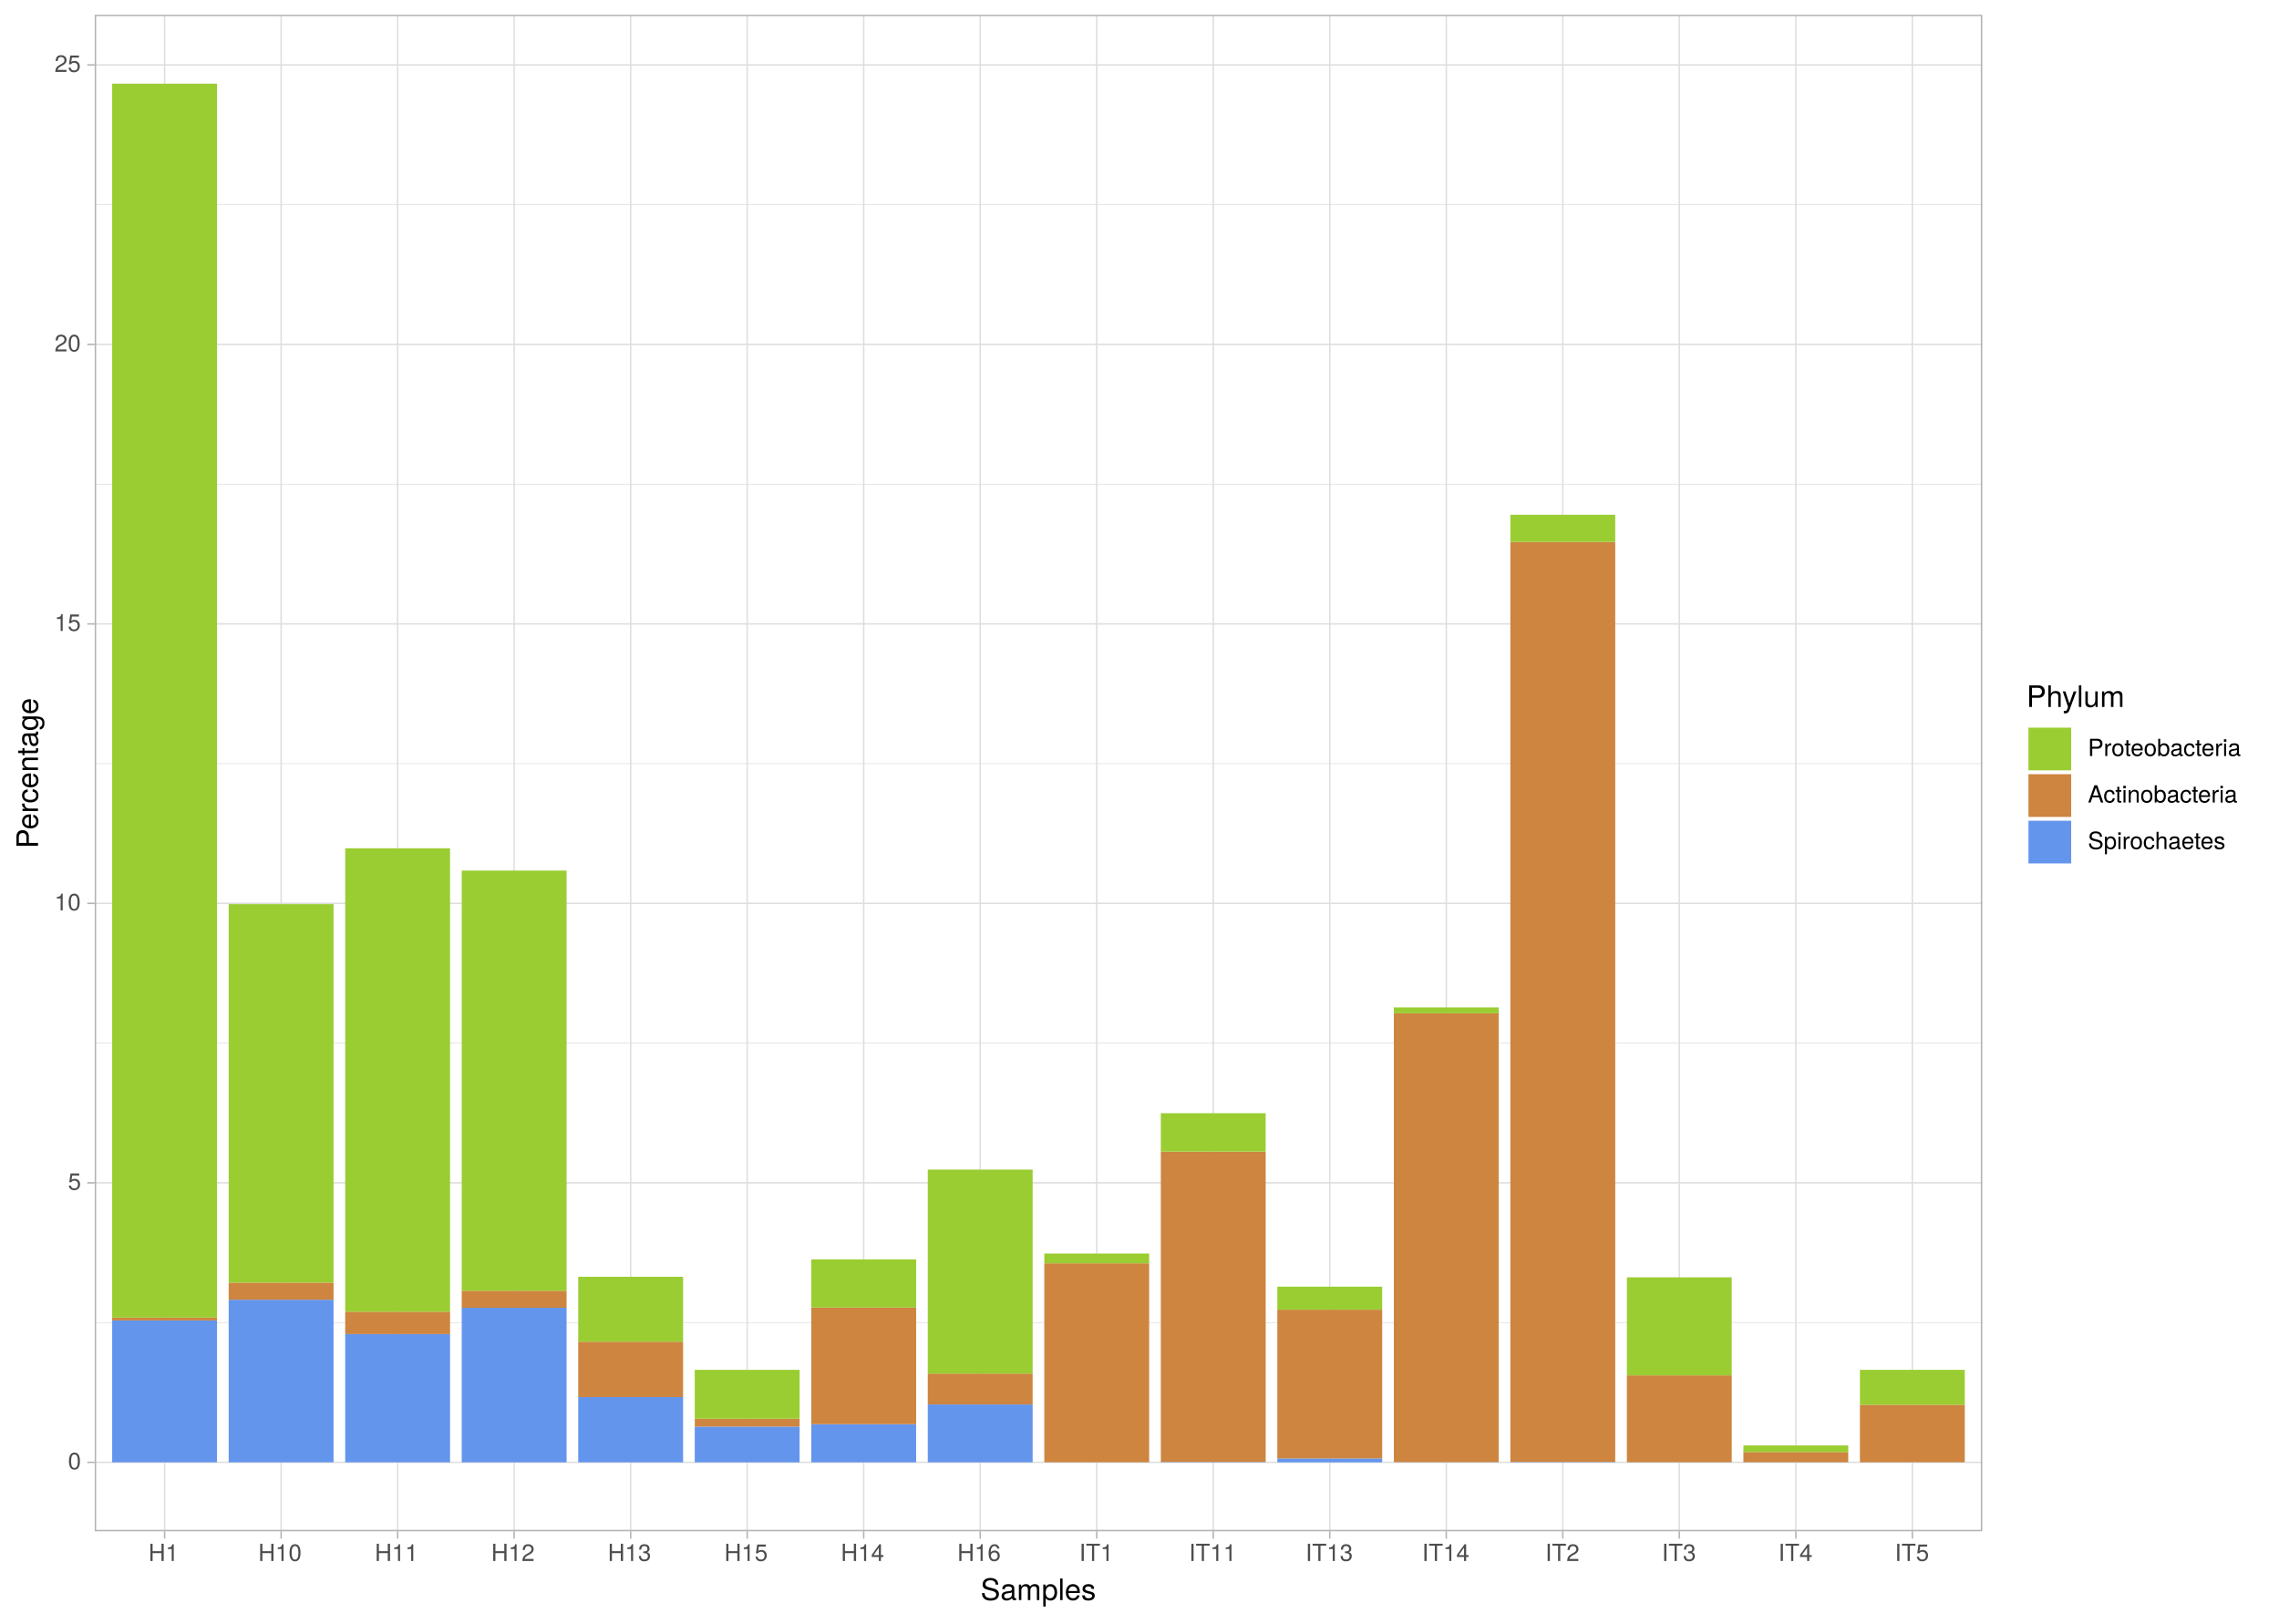 <?xml version="1.0" encoding="UTF-8"?>
<svg xmlns="http://www.w3.org/2000/svg" xmlns:xlink="http://www.w3.org/1999/xlink" width="846pt" height="603pt" viewBox="0 0 846 603" version="1.1">
<defs>
<g>
<symbol overflow="visible" id="glyph0-0">
<path style="stroke:none;" d=""/>
</symbol>
<symbol overflow="visible" id="glyph0-1">
<path style="stroke:none;" d="M 4.453 -3 C 4.453 -5.156 3.781 -6.234 2.422 -6.234 C 1.078 -6.234 0.375 -5.141 0.375 -3.047 C 0.375 -0.953 1.078 0.125 2.422 0.125 C 3.734 0.125 4.453 -0.953 4.453 -3 Z M 3.672 -3.062 C 3.672 -1.297 3.266 -0.516 2.406 -0.516 C 1.578 -0.516 1.172 -1.344 1.172 -3.047 C 1.172 -4.75 1.578 -5.547 2.422 -5.547 C 3.25 -5.547 3.672 -4.734 3.672 -3.062 Z M 3.672 -3.062 "/>
</symbol>
<symbol overflow="visible" id="glyph0-2">
<path style="stroke:none;" d="M 4.516 -2.062 C 4.516 -3.297 3.688 -4.109 2.5 -4.109 C 2.062 -4.109 1.703 -4 1.344 -3.734 L 1.594 -5.344 L 4.188 -5.344 L 4.188 -6.109 L 0.969 -6.109 L 0.5 -2.844 L 1.219 -2.844 C 1.578 -3.266 1.875 -3.422 2.359 -3.422 C 3.188 -3.422 3.719 -2.891 3.719 -1.969 C 3.719 -1.062 3.203 -0.547 2.359 -0.547 C 1.688 -0.547 1.266 -0.891 1.078 -1.594 L 0.312 -1.594 C 0.562 -0.359 1.266 0.125 2.375 0.125 C 3.641 0.125 4.516 -0.75 4.516 -2.062 Z M 4.516 -2.062 "/>
</symbol>
<symbol overflow="visible" id="glyph0-3">
<path style="stroke:none;" d="M 3.047 0 L 3.047 -6.234 L 2.547 -6.234 C 2.266 -5.281 2.094 -5.141 0.891 -5 L 0.891 -4.438 L 2.281 -4.438 L 2.281 0 Z M 3.047 0 "/>
</symbol>
<symbol overflow="visible" id="glyph0-4">
<path style="stroke:none;" d="M 4.5 -4.406 C 4.5 -5.469 3.672 -6.234 2.5 -6.234 C 1.219 -6.234 0.484 -5.594 0.438 -4.078 L 1.219 -4.078 C 1.281 -5.125 1.703 -5.562 2.469 -5.562 C 3.172 -5.562 3.703 -5.062 3.703 -4.391 C 3.703 -3.891 3.406 -3.469 2.859 -3.156 L 2.047 -2.703 C 0.75 -1.969 0.375 -1.375 0.297 0 L 4.453 0 L 4.453 -0.766 L 1.172 -0.766 C 1.25 -1.281 1.531 -1.594 2.297 -2.047 L 3.172 -2.531 C 4.047 -2.984 4.5 -3.641 4.5 -4.406 Z M 4.5 -4.406 "/>
</symbol>
<symbol overflow="visible" id="glyph0-5">
<path style="stroke:none;" d="M 5.672 0 L 5.672 -6.406 L 4.844 -6.406 L 4.844 -3.641 L 1.547 -3.641 L 1.547 -6.406 L 0.734 -6.406 L 0.734 0 L 1.547 0 L 1.547 -2.922 L 4.844 -2.922 L 4.844 0 Z M 5.672 0 "/>
</symbol>
<symbol overflow="visible" id="glyph0-6">
<path style="stroke:none;" d="M 4.453 -1.812 C 4.453 -2.562 4.141 -3.016 3.391 -3.266 C 3.969 -3.5 4.266 -3.891 4.266 -4.516 C 4.266 -5.594 3.547 -6.234 2.359 -6.234 C 1.109 -6.234 0.438 -5.547 0.406 -4.219 L 1.188 -4.219 C 1.203 -5.141 1.578 -5.562 2.375 -5.562 C 3.062 -5.562 3.469 -5.156 3.469 -4.5 C 3.469 -3.828 3.188 -3.547 1.938 -3.547 L 1.938 -2.906 L 2.359 -2.906 C 3.219 -2.906 3.656 -2.5 3.656 -1.797 C 3.656 -1.016 3.172 -0.547 2.359 -0.547 C 1.516 -0.547 1.109 -0.969 1.062 -1.875 L 0.281 -1.875 C 0.375 -0.5 1.062 0.125 2.344 0.125 C 3.625 0.125 4.453 -0.641 4.453 -1.812 Z M 4.453 -1.812 "/>
</symbol>
<symbol overflow="visible" id="glyph0-7">
<path style="stroke:none;" d="M 4.578 -1.5 L 4.578 -2.188 L 3.656 -2.188 L 3.656 -6.234 L 3.078 -6.234 L 0.25 -2.312 L 0.25 -1.5 L 2.875 -1.5 L 2.875 0 L 3.656 0 L 3.656 -1.5 Z M 2.875 -2.188 L 0.922 -2.188 L 2.875 -4.922 Z M 2.875 -2.188 "/>
</symbol>
<symbol overflow="visible" id="glyph0-8">
<path style="stroke:none;" d="M 4.516 -1.938 C 4.516 -3.094 3.719 -3.875 2.609 -3.875 C 1.984 -3.875 1.5 -3.641 1.172 -3.188 C 1.172 -4.703 1.672 -5.547 2.562 -5.547 C 3.109 -5.547 3.484 -5.203 3.609 -4.609 L 4.375 -4.609 C 4.234 -5.625 3.562 -6.234 2.609 -6.234 C 1.156 -6.234 0.375 -5.016 0.375 -2.844 C 0.375 -0.891 1.047 0.125 2.469 0.125 C 3.656 0.125 4.516 -0.719 4.516 -1.938 Z M 3.719 -1.875 C 3.719 -1.094 3.188 -0.547 2.484 -0.547 C 1.766 -0.547 1.219 -1.125 1.219 -1.922 C 1.219 -2.688 1.734 -3.188 2.5 -3.188 C 3.25 -3.188 3.719 -2.703 3.719 -1.875 Z M 3.719 -1.875 "/>
</symbol>
<symbol overflow="visible" id="glyph0-9">
<path style="stroke:none;" d="M 1.703 0 L 1.703 -6.406 L 0.875 -6.406 L 0.875 0 Z M 1.703 0 "/>
</symbol>
<symbol overflow="visible" id="glyph0-10">
<path style="stroke:none;" d="M 5.219 -5.688 L 5.219 -6.406 L 0.188 -6.406 L 0.188 -5.688 L 2.297 -5.688 L 2.297 0 L 3.109 0 L 3.109 -5.688 Z M 5.219 -5.688 "/>
</symbol>
<symbol overflow="visible" id="glyph0-11">
<path style="stroke:none;" d="M 5.422 -4.531 C 5.422 -5.734 4.719 -6.406 3.453 -6.406 L 0.797 -6.406 L 0.797 0 L 1.625 0 L 1.625 -2.719 L 3.641 -2.719 C 4.688 -2.719 5.422 -3.469 5.422 -4.531 Z M 4.578 -4.562 C 4.578 -3.859 4.109 -3.438 3.328 -3.438 L 1.625 -3.438 L 1.625 -5.688 L 3.328 -5.688 C 4.109 -5.688 4.578 -5.266 4.578 -4.562 Z M 4.578 -4.562 "/>
</symbol>
<symbol overflow="visible" id="glyph0-12">
<path style="stroke:none;" d="M 2.828 -3.969 L 2.828 -4.719 C 2.703 -4.734 2.641 -4.734 2.547 -4.734 C 2.062 -4.734 1.703 -4.453 1.281 -3.781 L 1.281 -4.609 L 0.609 -4.609 L 0.609 0 L 1.344 0 L 1.344 -2.391 C 1.344 -3.438 1.688 -3.953 2.828 -3.969 Z M 2.828 -3.969 "/>
</symbol>
<symbol overflow="visible" id="glyph0-13">
<path style="stroke:none;" d="M 4.484 -2.266 C 4.484 -3.859 3.719 -4.734 2.391 -4.734 C 1.094 -4.734 0.312 -3.859 0.312 -2.312 C 0.312 -0.75 1.094 0.125 2.406 0.125 C 3.688 0.125 4.484 -0.75 4.484 -2.266 Z M 3.719 -2.281 C 3.719 -1.203 3.203 -0.547 2.406 -0.547 C 1.578 -0.547 1.078 -1.188 1.078 -2.312 C 1.078 -3.406 1.578 -4.062 2.406 -4.062 C 3.234 -4.062 3.719 -3.422 3.719 -2.281 Z M 3.719 -2.281 "/>
</symbol>
<symbol overflow="visible" id="glyph0-14">
<path style="stroke:none;" d="M 2.234 0 L 2.234 -0.609 C 2.141 -0.594 2.016 -0.578 1.875 -0.578 C 1.562 -0.578 1.484 -0.672 1.484 -1 L 1.484 -4.016 L 2.234 -4.016 L 2.234 -4.609 L 1.484 -4.609 L 1.484 -5.875 L 0.75 -5.875 L 0.75 -4.609 L 0.125 -4.609 L 0.125 -4.016 L 0.75 -4.016 L 0.75 -0.672 C 0.75 -0.203 1.062 0.062 1.641 0.062 C 1.812 0.062 1.984 0.047 2.234 0 Z M 2.234 0 "/>
</symbol>
<symbol overflow="visible" id="glyph0-15">
<path style="stroke:none;" d="M 4.516 -2.094 C 4.516 -2.766 4.453 -3.188 4.328 -3.531 C 4.031 -4.281 3.328 -4.734 2.469 -4.734 C 1.172 -4.734 0.359 -3.797 0.359 -2.281 C 0.359 -0.766 1.156 0.125 2.453 0.125 C 3.5 0.125 4.234 -0.469 4.422 -1.406 L 3.672 -1.406 C 3.469 -0.797 3.062 -0.547 2.469 -0.547 C 1.703 -0.547 1.141 -1.031 1.125 -2.094 Z M 3.734 -2.75 C 3.734 -2.75 3.734 -2.703 3.719 -2.688 L 1.141 -2.688 C 1.203 -3.516 1.719 -4.062 2.453 -4.062 C 3.172 -4.062 3.734 -3.469 3.734 -2.75 Z M 3.734 -2.75 "/>
</symbol>
<symbol overflow="visible" id="glyph0-16">
<path style="stroke:none;" d="M 4.594 -2.359 C 4.594 -3.859 3.844 -4.734 2.625 -4.734 C 2 -4.734 1.547 -4.5 1.203 -3.984 L 1.203 -6.406 L 0.469 -6.406 L 0.469 0 L 1.141 0 L 1.141 -0.656 C 1.484 -0.125 1.953 0.125 2.594 0.125 C 3.812 0.125 4.594 -0.859 4.594 -2.359 Z M 3.828 -2.312 C 3.828 -1.266 3.297 -0.547 2.484 -0.547 C 1.719 -0.547 1.203 -1.266 1.203 -2.312 C 1.203 -3.391 1.719 -4.094 2.484 -4.062 C 3.312 -4.062 3.828 -3.344 3.828 -2.312 Z M 3.828 -2.312 "/>
</symbol>
<symbol overflow="visible" id="glyph0-17">
<path style="stroke:none;" d="M 4.703 -0.016 L 4.703 -0.578 C 4.625 -0.547 4.594 -0.547 4.547 -0.547 C 4.297 -0.547 4.156 -0.688 4.156 -0.922 L 4.156 -3.484 C 4.156 -4.297 3.547 -4.734 2.422 -4.734 C 1.297 -4.734 0.609 -4.312 0.578 -3.25 L 1.312 -3.25 C 1.375 -3.812 1.703 -4.062 2.391 -4.062 C 3.047 -4.062 3.422 -3.812 3.422 -3.375 L 3.422 -3.188 C 3.422 -2.875 3.234 -2.75 2.656 -2.672 C 1.625 -2.547 1.453 -2.5 1.172 -2.391 C 0.641 -2.172 0.375 -1.766 0.375 -1.203 C 0.375 -0.359 0.953 0.125 1.875 0.125 C 2.469 0.125 3.047 -0.109 3.453 -0.547 C 3.531 -0.188 3.844 0.062 4.203 0.062 C 4.359 0.062 4.469 0.047 4.703 -0.016 Z M 3.422 -1.594 C 3.422 -0.938 2.75 -0.516 2.047 -0.516 C 1.469 -0.516 1.141 -0.719 1.141 -1.219 C 1.141 -1.703 1.453 -1.906 2.25 -2.016 C 3.016 -2.125 3.172 -2.156 3.422 -2.281 Z M 3.422 -1.594 "/>
</symbol>
<symbol overflow="visible" id="glyph0-18">
<path style="stroke:none;" d="M 4.203 -1.578 L 3.453 -1.578 C 3.328 -0.844 2.953 -0.547 2.328 -0.547 C 1.516 -0.547 1.031 -1.172 1.031 -2.266 C 1.031 -3.406 1.516 -4.062 2.312 -4.062 C 2.922 -4.062 3.312 -3.703 3.406 -3.062 L 4.141 -3.062 C 4.062 -4.188 3.359 -4.734 2.328 -4.734 C 1.078 -4.734 0.266 -3.797 0.266 -2.266 C 0.266 -0.781 1.062 0.125 2.312 0.125 C 3.406 0.125 4.109 -0.531 4.203 -1.578 Z M 4.203 -1.578 "/>
</symbol>
<symbol overflow="visible" id="glyph0-19">
<path style="stroke:none;" d="M 1.344 0 L 1.344 -4.609 L 0.609 -4.609 L 0.609 0 Z M 1.438 -5.297 L 1.438 -6.219 L 0.531 -6.219 L 0.531 -5.297 Z M 1.438 -5.297 "/>
</symbol>
<symbol overflow="visible" id="glyph0-20">
<path style="stroke:none;" d="M 5.75 0 L 3.5 -6.406 L 2.438 -6.406 L 0.156 0 L 1.016 0 L 1.703 -1.922 L 4.172 -1.922 L 4.828 0 Z M 3.938 -2.609 L 1.906 -2.609 L 2.953 -5.531 Z M 3.938 -2.609 "/>
</symbol>
<symbol overflow="visible" id="glyph0-21">
<path style="stroke:none;" d="M 4.281 0 L 4.281 -3.484 C 4.281 -4.25 3.719 -4.734 2.828 -4.734 C 2.141 -4.734 1.703 -4.484 1.297 -3.828 L 1.297 -4.609 L 0.609 -4.609 L 0.609 0 L 1.344 0 L 1.344 -2.547 C 1.344 -3.484 1.859 -4.094 2.609 -4.094 C 3.188 -4.094 3.547 -3.75 3.547 -3.188 L 3.547 0 Z M 4.281 0 "/>
</symbol>
<symbol overflow="visible" id="glyph0-22">
<path style="stroke:none;" d="M 5.469 -1.766 C 5.469 -2.547 4.969 -3.125 4.094 -3.375 L 2.484 -3.797 C 1.719 -4 1.438 -4.25 1.438 -4.75 C 1.438 -5.406 2 -5.891 2.875 -5.891 C 3.891 -5.891 4.469 -5.422 4.469 -4.578 L 5.25 -4.578 C 5.25 -5.844 4.375 -6.578 2.891 -6.578 C 1.484 -6.578 0.609 -5.797 0.609 -4.641 C 0.609 -3.859 1.031 -3.359 1.875 -3.141 L 3.469 -2.719 C 4.281 -2.5 4.641 -2.188 4.641 -1.688 C 4.641 -0.969 4.109 -0.562 3.016 -0.562 C 1.797 -0.562 1.203 -1.172 1.203 -2.078 L 0.422 -2.078 C 0.422 -0.578 1.438 0.156 2.953 0.156 C 4.578 0.156 5.469 -0.609 5.469 -1.766 Z M 5.469 -1.766 "/>
</symbol>
<symbol overflow="visible" id="glyph0-23">
<path style="stroke:none;" d="M 4.594 -2.266 C 4.594 -3.812 3.844 -4.734 2.625 -4.734 C 2 -4.734 1.5 -4.453 1.156 -3.922 L 1.156 -4.609 L 0.484 -4.609 L 0.484 1.922 L 1.219 1.922 L 1.219 -0.547 C 1.594 -0.078 2.031 0.125 2.625 0.125 C 3.812 0.125 4.594 -0.797 4.594 -2.266 Z M 3.828 -2.281 C 3.828 -1.234 3.297 -0.547 2.5 -0.547 C 1.719 -0.547 1.219 -1.188 1.219 -2.266 C 1.219 -3.359 1.719 -4.062 2.5 -4.062 C 3.312 -4.062 3.828 -3.375 3.828 -2.281 Z M 3.828 -2.281 "/>
</symbol>
<symbol overflow="visible" id="glyph0-24">
<path style="stroke:none;" d="M 4.281 0 L 4.281 -3.484 C 4.281 -4.25 3.719 -4.734 2.828 -4.734 C 2.172 -4.734 1.781 -4.547 1.344 -3.969 L 1.344 -6.406 L 0.609 -6.406 L 0.609 0 L 1.344 0 L 1.344 -2.547 C 1.344 -3.484 1.844 -4.094 2.594 -4.094 C 3.109 -4.094 3.547 -3.797 3.547 -3.188 L 3.547 0 Z M 4.281 0 "/>
</symbol>
<symbol overflow="visible" id="glyph0-25">
<path style="stroke:none;" d="M 4.031 -1.297 C 4.031 -1.984 3.656 -2.328 2.734 -2.547 L 2.031 -2.703 C 1.438 -2.844 1.172 -3.047 1.172 -3.375 C 1.172 -3.797 1.562 -4.062 2.156 -4.062 C 2.75 -4.062 3.062 -3.812 3.078 -3.328 L 3.859 -3.328 C 3.844 -4.234 3.25 -4.734 2.188 -4.734 C 1.109 -4.734 0.406 -4.188 0.406 -3.328 C 0.406 -2.609 0.781 -2.266 1.875 -2 L 2.562 -1.844 C 3.062 -1.719 3.266 -1.562 3.266 -1.234 C 3.266 -0.797 2.844 -0.547 2.203 -0.547 C 1.547 -0.547 1.172 -0.703 1.078 -1.406 L 0.297 -1.406 C 0.328 -0.344 0.938 0.125 2.141 0.125 C 3.297 0.125 4.031 -0.406 4.031 -1.297 Z M 4.031 -1.297 "/>
</symbol>
<symbol overflow="visible" id="glyph1-0">
<path style="stroke:none;" d=""/>
</symbol>
<symbol overflow="visible" id="glyph1-1">
<path style="stroke:none;" d="M 6.828 -2.203 C 6.828 -3.188 6.219 -3.922 5.125 -4.219 L 3.109 -4.75 C 2.141 -5 1.797 -5.328 1.797 -5.938 C 1.797 -6.75 2.516 -7.359 3.594 -7.359 C 4.859 -7.359 5.594 -6.781 5.594 -5.734 L 6.562 -5.734 C 6.562 -7.297 5.469 -8.219 3.625 -8.219 C 1.859 -8.219 0.766 -7.25 0.766 -5.797 C 0.766 -4.812 1.281 -4.203 2.344 -3.922 L 4.328 -3.406 C 5.344 -3.141 5.812 -2.734 5.812 -2.094 C 5.812 -1.219 5.141 -0.703 3.766 -0.703 C 2.25 -0.703 1.5 -1.469 1.5 -2.609 L 0.531 -2.609 C 0.531 -0.719 1.797 0.203 3.703 0.203 C 5.734 0.203 6.828 -0.766 6.828 -2.203 Z M 6.828 -2.203 "/>
</symbol>
<symbol overflow="visible" id="glyph1-2">
<path style="stroke:none;" d="M 5.891 -0.016 L 5.891 -0.719 C 5.781 -0.688 5.734 -0.688 5.688 -0.688 C 5.375 -0.688 5.188 -0.859 5.188 -1.141 L 5.188 -4.359 C 5.188 -5.375 4.438 -5.922 3.031 -5.922 C 1.625 -5.922 0.766 -5.391 0.719 -4.062 L 1.641 -4.062 C 1.719 -4.766 2.141 -5.078 2.984 -5.078 C 3.812 -5.078 4.281 -4.781 4.281 -4.219 L 4.281 -3.984 C 4.281 -3.594 4.047 -3.438 3.328 -3.344 C 2.031 -3.172 1.828 -3.141 1.469 -2.984 C 0.797 -2.719 0.469 -2.203 0.469 -1.5 C 0.469 -0.453 1.188 0.172 2.359 0.172 C 3.094 0.172 3.812 -0.141 4.312 -0.688 C 4.406 -0.234 4.812 0.078 5.266 0.078 C 5.438 0.078 5.594 0.062 5.891 -0.016 Z M 4.281 -1.984 C 4.281 -1.172 3.438 -0.641 2.547 -0.641 C 1.844 -0.641 1.422 -0.891 1.422 -1.516 C 1.422 -2.125 1.828 -2.391 2.812 -2.531 C 3.766 -2.656 3.969 -2.703 4.281 -2.844 Z M 4.281 -1.984 "/>
</symbol>
<symbol overflow="visible" id="glyph1-3">
<path style="stroke:none;" d="M 8.359 0 L 8.359 -4.328 C 8.359 -5.359 7.781 -5.922 6.703 -5.922 C 5.938 -5.922 5.484 -5.703 4.938 -5.047 C 4.594 -5.672 4.141 -5.922 3.391 -5.922 C 2.625 -5.922 2.109 -5.641 1.609 -4.953 L 1.609 -5.766 L 0.781 -5.766 L 0.781 0 L 1.688 0 L 1.688 -3.625 C 1.688 -4.453 2.297 -5.125 3.047 -5.125 C 3.734 -5.125 4.109 -4.703 4.109 -3.969 L 4.109 0 L 5.031 0 L 5.031 -3.625 C 5.031 -4.453 5.641 -5.125 6.391 -5.125 C 7.062 -5.125 7.453 -4.703 7.453 -3.969 L 7.453 0 Z M 8.359 0 "/>
</symbol>
<symbol overflow="visible" id="glyph1-4">
<path style="stroke:none;" d="M 5.75 -2.828 C 5.75 -4.766 4.812 -5.922 3.281 -5.922 C 2.5 -5.922 1.875 -5.578 1.438 -4.891 L 1.438 -5.766 L 0.609 -5.766 L 0.609 2.391 L 1.516 2.391 L 1.516 -0.688 C 2 -0.094 2.547 0.172 3.281 0.172 C 4.781 0.172 5.75 -0.984 5.75 -2.828 Z M 4.797 -2.844 C 4.797 -1.547 4.125 -0.688 3.125 -0.688 C 2.156 -0.688 1.516 -1.484 1.516 -2.844 C 1.516 -4.188 2.156 -5.078 3.125 -5.078 C 4.141 -5.078 4.797 -4.219 4.797 -2.844 Z M 4.797 -2.844 "/>
</symbol>
<symbol overflow="visible" id="glyph1-5">
<path style="stroke:none;" d="M 1.656 0 L 1.656 -8.016 L 0.75 -8.016 L 0.75 0 Z M 1.656 0 "/>
</symbol>
<symbol overflow="visible" id="glyph1-6">
<path style="stroke:none;" d="M 5.641 -2.625 C 5.641 -3.453 5.578 -3.984 5.406 -4.406 C 5.031 -5.359 4.156 -5.922 3.078 -5.922 C 1.469 -5.922 0.438 -4.734 0.438 -2.844 C 0.438 -0.953 1.438 0.172 3.062 0.172 C 4.375 0.172 5.297 -0.578 5.516 -1.75 L 4.594 -1.75 C 4.344 -0.984 3.828 -0.688 3.094 -0.688 C 2.141 -0.688 1.422 -1.297 1.391 -2.625 Z M 4.656 -3.438 C 4.656 -3.438 4.656 -3.391 4.656 -3.359 L 1.422 -3.359 C 1.5 -4.391 2.141 -5.078 3.062 -5.078 C 3.969 -5.078 4.656 -4.328 4.656 -3.438 Z M 4.656 -3.438 "/>
</symbol>
<symbol overflow="visible" id="glyph1-7">
<path style="stroke:none;" d="M 5.047 -1.609 C 5.047 -2.469 4.562 -2.906 3.422 -3.172 L 2.547 -3.391 C 1.797 -3.562 1.469 -3.812 1.469 -4.219 C 1.469 -4.734 1.953 -5.078 2.688 -5.078 C 3.438 -5.078 3.828 -4.766 3.844 -4.156 L 4.812 -4.156 C 4.812 -5.297 4.062 -5.922 2.734 -5.922 C 1.391 -5.922 0.516 -5.234 0.516 -4.172 C 0.516 -3.266 0.984 -2.844 2.344 -2.516 L 3.203 -2.297 C 3.844 -2.141 4.094 -1.953 4.094 -1.547 C 4.094 -1 3.547 -0.688 2.75 -0.688 C 1.922 -0.688 1.469 -0.875 1.344 -1.766 L 0.375 -1.766 C 0.422 -0.422 1.172 0.172 2.672 0.172 C 4.125 0.172 5.047 -0.5 5.047 -1.609 Z M 5.047 -1.609 "/>
</symbol>
<symbol overflow="visible" id="glyph1-8">
<path style="stroke:none;" d="M 6.781 -5.672 C 6.781 -7.172 5.891 -8.016 4.312 -8.016 L 1 -8.016 L 1 0 L 2.031 0 L 2.031 -3.406 L 4.547 -3.406 C 5.859 -3.406 6.781 -4.328 6.781 -5.672 Z M 5.719 -5.703 C 5.719 -4.828 5.141 -4.297 4.156 -4.297 L 2.031 -4.297 L 2.031 -7.109 L 4.156 -7.109 C 5.141 -7.109 5.719 -6.594 5.719 -5.703 Z M 5.719 -5.703 "/>
</symbol>
<symbol overflow="visible" id="glyph1-9">
<path style="stroke:none;" d="M 5.344 0 L 5.344 -4.359 C 5.344 -5.328 4.656 -5.922 3.531 -5.922 C 2.719 -5.922 2.219 -5.672 1.688 -4.969 L 1.688 -8.016 L 0.766 -8.016 L 0.766 0 L 1.688 0 L 1.688 -3.172 C 1.688 -4.359 2.297 -5.125 3.25 -5.125 C 3.891 -5.125 4.438 -4.75 4.438 -4 L 4.438 0 Z M 5.344 0 "/>
</symbol>
<symbol overflow="visible" id="glyph1-10">
<path style="stroke:none;" d="M 5.266 -5.766 L 4.266 -5.766 L 2.672 -1.281 L 1.203 -5.766 L 0.219 -5.766 L 2.172 0.016 L 1.812 0.938 C 1.656 1.344 1.469 1.5 1.078 1.5 C 0.953 1.5 0.797 1.469 0.594 1.438 L 0.594 2.25 C 0.781 2.359 0.969 2.391 1.203 2.391 C 1.859 2.391 2.391 2.031 2.688 1.203 Z M 5.266 -5.766 "/>
</symbol>
<symbol overflow="visible" id="glyph1-11">
<path style="stroke:none;" d="M 5.297 0 L 5.297 -5.766 L 4.391 -5.766 L 4.391 -2.578 C 4.391 -1.406 3.766 -0.641 2.812 -0.641 C 2.094 -0.641 1.625 -1.078 1.625 -1.766 L 1.625 -5.766 L 0.719 -5.766 L 0.719 -1.406 C 0.719 -0.453 1.438 0.172 2.547 0.172 C 3.406 0.172 3.938 -0.125 4.484 -0.891 L 4.484 0 Z M 5.297 0 "/>
</symbol>
<symbol overflow="visible" id="glyph2-0">
<path style="stroke:none;" d=""/>
</symbol>
<symbol overflow="visible" id="glyph2-1">
<path style="stroke:none;" d="M -5.672 -6.781 C -7.172 -6.781 -8.016 -5.891 -8.016 -4.312 L -8.016 -1 L 0 -1 L 0 -2.031 L -3.406 -2.031 L -3.406 -4.547 C -3.406 -5.859 -4.328 -6.781 -5.672 -6.781 Z M -5.703 -5.719 C -4.828 -5.719 -4.297 -5.141 -4.297 -4.156 L -4.297 -2.031 L -7.109 -2.031 L -7.109 -4.156 C -7.109 -5.141 -6.594 -5.719 -5.703 -5.719 Z M -5.703 -5.719 "/>
</symbol>
<symbol overflow="visible" id="glyph2-2">
<path style="stroke:none;" d="M -2.625 -5.641 C -3.453 -5.641 -3.984 -5.578 -4.406 -5.406 C -5.359 -5.031 -5.922 -4.156 -5.922 -3.078 C -5.922 -1.469 -4.734 -0.438 -2.844 -0.438 C -0.953 -0.438 0.172 -1.438 0.172 -3.062 C 0.172 -4.375 -0.578 -5.297 -1.75 -5.516 L -1.75 -4.594 C -0.984 -4.344 -0.688 -3.828 -0.688 -3.094 C -0.688 -2.141 -1.297 -1.422 -2.625 -1.391 Z M -3.438 -4.656 C -3.438 -4.656 -3.391 -4.656 -3.359 -4.656 L -3.359 -1.422 C -4.391 -1.5 -5.078 -2.141 -5.078 -3.062 C -5.078 -3.969 -4.328 -4.656 -3.438 -4.656 Z M -3.438 -4.656 "/>
</symbol>
<symbol overflow="visible" id="glyph2-3">
<path style="stroke:none;" d="M -4.969 -3.531 L -5.891 -3.531 C -5.922 -3.375 -5.922 -3.297 -5.922 -3.172 C -5.922 -2.578 -5.578 -2.141 -4.719 -1.609 L -5.766 -1.609 L -5.766 -0.766 L 0 -0.766 L 0 -1.688 L -2.984 -1.688 C -4.297 -1.688 -4.938 -2.109 -4.969 -3.531 Z M -4.969 -3.531 "/>
</symbol>
<symbol overflow="visible" id="glyph2-4">
<path style="stroke:none;" d="M -1.984 -5.25 L -1.984 -4.328 C -1.062 -4.172 -0.688 -3.703 -0.688 -2.922 C -0.688 -1.906 -1.469 -1.297 -2.828 -1.297 C -4.266 -1.297 -5.078 -1.891 -5.078 -2.891 C -5.078 -3.656 -4.625 -4.141 -3.828 -4.25 L -3.828 -5.188 C -5.234 -5.078 -5.922 -4.188 -5.922 -2.906 C -5.922 -1.359 -4.734 -0.344 -2.828 -0.344 C -0.969 -0.344 0.172 -1.328 0.172 -2.891 C 0.172 -4.266 -0.656 -5.141 -1.984 -5.25 Z M -1.984 -5.25 "/>
</symbol>
<symbol overflow="visible" id="glyph2-5">
<path style="stroke:none;" d="M 0 -5.359 L -4.359 -5.359 C -5.312 -5.359 -5.922 -4.641 -5.922 -3.531 C -5.922 -2.672 -5.594 -2.125 -4.797 -1.609 L -5.766 -1.609 L -5.766 -0.766 L 0 -0.766 L 0 -1.688 L -3.172 -1.688 C -4.359 -1.688 -5.125 -2.328 -5.125 -3.25 C -5.125 -3.984 -4.688 -4.438 -4 -4.438 L 0 -4.438 Z M 0 -5.359 "/>
</symbol>
<symbol overflow="visible" id="glyph2-6">
<path style="stroke:none;" d="M 0 -2.797 L -0.766 -2.797 C -0.734 -2.672 -0.719 -2.531 -0.719 -2.359 C -0.719 -1.953 -0.844 -1.844 -1.25 -1.844 L -5.016 -1.844 L -5.016 -2.797 L -5.766 -2.797 L -5.766 -1.844 L -7.344 -1.844 L -7.344 -0.938 L -5.766 -0.938 L -5.766 -0.156 L -5.016 -0.156 L -5.016 -0.938 L -0.844 -0.938 C -0.25 -0.938 0.078 -1.328 0.078 -2.047 C 0.078 -2.266 0.062 -2.484 0 -2.797 Z M 0 -2.797 "/>
</symbol>
<symbol overflow="visible" id="glyph2-7">
<path style="stroke:none;" d="M -0.016 -5.891 L -0.719 -5.891 C -0.688 -5.781 -0.688 -5.734 -0.688 -5.688 C -0.688 -5.375 -0.859 -5.188 -1.141 -5.188 L -4.359 -5.188 C -5.375 -5.188 -5.922 -4.438 -5.922 -3.031 C -5.922 -1.625 -5.391 -0.766 -4.062 -0.719 L -4.062 -1.641 C -4.766 -1.719 -5.078 -2.141 -5.078 -2.984 C -5.078 -3.812 -4.781 -4.281 -4.219 -4.281 L -3.984 -4.281 C -3.594 -4.281 -3.438 -4.047 -3.344 -3.328 C -3.172 -2.031 -3.141 -1.828 -2.984 -1.469 C -2.719 -0.797 -2.203 -0.469 -1.5 -0.469 C -0.453 -0.469 0.172 -1.188 0.172 -2.359 C 0.172 -3.094 -0.141 -3.812 -0.688 -4.312 C -0.234 -4.406 0.078 -4.812 0.078 -5.266 C 0.078 -5.438 0.062 -5.594 -0.016 -5.891 Z M -1.984 -4.281 C -1.172 -4.281 -0.641 -3.438 -0.641 -2.547 C -0.641 -1.844 -0.891 -1.422 -1.516 -1.422 C -2.125 -1.422 -2.391 -1.828 -2.531 -2.812 C -2.656 -3.766 -2.703 -3.969 -2.844 -4.281 Z M -1.984 -4.281 "/>
</symbol>
<symbol overflow="visible" id="glyph2-8">
<path style="stroke:none;" d="M -0.953 -5.375 L -5.766 -5.375 L -5.766 -4.531 L -4.922 -4.531 C -5.609 -4.062 -5.922 -3.516 -5.922 -2.766 C -5.922 -1.312 -4.703 -0.312 -2.828 -0.312 C -1.016 -0.312 0.172 -1.344 0.172 -2.688 C 0.172 -3.422 -0.141 -3.922 -0.875 -4.531 L -0.484 -4.531 C 1.047 -4.531 1.625 -3.906 1.625 -2.844 C 1.625 -2.109 1.359 -1.547 0.656 -1.438 L 0.656 -0.5 C 1.75 -0.609 2.391 -1.453 2.391 -2.812 C 2.391 -4.609 1.594 -5.375 -0.953 -5.375 Z M -2.844 -4.438 C -1.469 -4.438 -0.688 -3.844 -0.688 -2.875 C -0.688 -1.875 -1.484 -1.281 -2.875 -1.281 C -4.266 -1.281 -5.078 -1.891 -5.078 -2.875 C -5.078 -3.859 -4.25 -4.438 -2.844 -4.438 Z M -2.844 -4.438 "/>
</symbol>
</g>
<clipPath id="clip1">
  <path d="M 35.152 5.48 L 735.844 5.48 L 735.844 568.602 L 35.152 568.602 Z M 35.152 5.48 "/>
</clipPath>
<clipPath id="clip2">
  <path d="M 35.152 490 L 735.844 490 L 735.844 492 L 35.152 492 Z M 35.152 490 "/>
</clipPath>
<clipPath id="clip3">
  <path d="M 35.152 387 L 735.844 387 L 735.844 388 L 35.152 388 Z M 35.152 387 "/>
</clipPath>
<clipPath id="clip4">
  <path d="M 35.152 283 L 735.844 283 L 735.844 284 L 35.152 284 Z M 35.152 283 "/>
</clipPath>
<clipPath id="clip5">
  <path d="M 35.152 179 L 735.844 179 L 735.844 180 L 35.152 180 Z M 35.152 179 "/>
</clipPath>
<clipPath id="clip6">
  <path d="M 35.152 75 L 735.844 75 L 735.844 77 L 35.152 77 Z M 35.152 75 "/>
</clipPath>
<clipPath id="clip7">
  <path d="M 35.152 542 L 735.844 542 L 735.844 544 L 35.152 544 Z M 35.152 542 "/>
</clipPath>
<clipPath id="clip8">
  <path d="M 35.152 438 L 735.844 438 L 735.844 440 L 35.152 440 Z M 35.152 438 "/>
</clipPath>
<clipPath id="clip9">
  <path d="M 35.152 335 L 735.844 335 L 735.844 336 L 35.152 336 Z M 35.152 335 "/>
</clipPath>
<clipPath id="clip10">
  <path d="M 35.152 231 L 735.844 231 L 735.844 232 L 35.152 232 Z M 35.152 231 "/>
</clipPath>
<clipPath id="clip11">
  <path d="M 35.152 127 L 735.844 127 L 735.844 129 L 35.152 129 Z M 35.152 127 "/>
</clipPath>
<clipPath id="clip12">
  <path d="M 35.152 23 L 735.844 23 L 735.844 25 L 35.152 25 Z M 35.152 23 "/>
</clipPath>
<clipPath id="clip13">
  <path d="M 60 5.48 L 62 5.48 L 62 568.602 L 60 568.602 Z M 60 5.48 "/>
</clipPath>
<clipPath id="clip14">
  <path d="M 104 5.48 L 105 5.48 L 105 568.602 L 104 568.602 Z M 104 5.48 "/>
</clipPath>
<clipPath id="clip15">
  <path d="M 147 5.48 L 148 5.48 L 148 568.602 L 147 568.602 Z M 147 5.48 "/>
</clipPath>
<clipPath id="clip16">
  <path d="M 190 5.48 L 192 5.48 L 192 568.602 L 190 568.602 Z M 190 5.48 "/>
</clipPath>
<clipPath id="clip17">
  <path d="M 233 5.48 L 235 5.48 L 235 568.602 L 233 568.602 Z M 233 5.48 "/>
</clipPath>
<clipPath id="clip18">
  <path d="M 277 5.48 L 278 5.48 L 278 568.602 L 277 568.602 Z M 277 5.48 "/>
</clipPath>
<clipPath id="clip19">
  <path d="M 320 5.48 L 321 5.48 L 321 568.602 L 320 568.602 Z M 320 5.48 "/>
</clipPath>
<clipPath id="clip20">
  <path d="M 363 5.48 L 365 5.48 L 365 568.602 L 363 568.602 Z M 363 5.48 "/>
</clipPath>
<clipPath id="clip21">
  <path d="M 406 5.48 L 408 5.48 L 408 568.602 L 406 568.602 Z M 406 5.48 "/>
</clipPath>
<clipPath id="clip22">
  <path d="M 450 5.48 L 451 5.48 L 451 568.602 L 450 568.602 Z M 450 5.48 "/>
</clipPath>
<clipPath id="clip23">
  <path d="M 493 5.48 L 494 5.48 L 494 568.602 L 493 568.602 Z M 493 5.48 "/>
</clipPath>
<clipPath id="clip24">
  <path d="M 536 5.48 L 538 5.48 L 538 568.602 L 536 568.602 Z M 536 5.48 "/>
</clipPath>
<clipPath id="clip25">
  <path d="M 579 5.48 L 581 5.48 L 581 568.602 L 579 568.602 Z M 579 5.48 "/>
</clipPath>
<clipPath id="clip26">
  <path d="M 623 5.48 L 624 5.48 L 624 568.602 L 623 568.602 Z M 623 5.48 "/>
</clipPath>
<clipPath id="clip27">
  <path d="M 666 5.48 L 667 5.48 L 667 568.602 L 666 568.602 Z M 666 5.48 "/>
</clipPath>
<clipPath id="clip28">
  <path d="M 709 5.48 L 711 5.48 L 711 568.602 L 709 568.602 Z M 709 5.48 "/>
</clipPath>
<clipPath id="clip29">
  <path d="M 35.152 5.48 L 735.844 5.48 L 735.844 568.602 L 35.152 568.602 Z M 35.152 5.48 "/>
</clipPath>
</defs>
<g id="surface688">
<rect x="0" y="0" width="846" height="603" style="fill:rgb(100%,100%,100%);fill-opacity:1;stroke:none;"/>
<rect x="0" y="0" width="846" height="603" style="fill:rgb(100%,100%,100%);fill-opacity:1;stroke:none;"/>
<path style="fill:none;stroke-width:1.067;stroke-linecap:round;stroke-linejoin:round;stroke:rgb(100%,100%,100%);stroke-opacity:1;stroke-miterlimit:10;" d="M 0 603 L 846 603 L 846 0 L 0 0 Z M 0 603 "/>
<g clip-path="url(#clip1)" clip-rule="nonzero">
<path style=" stroke:none;fill-rule:nonzero;fill:rgb(100%,100%,100%);fill-opacity:1;" d="M 35.152 568.598 L 735.844 568.598 L 735.844 5.477 L 35.152 5.477 Z M 35.152 568.598 "/>
</g>
<g clip-path="url(#clip2)" clip-rule="nonzero">
<path style="fill:none;stroke-width:0.267;stroke-linecap:butt;stroke-linejoin:round;stroke:rgb(87.059%,87.059%,87.059%);stroke-opacity:1;stroke-miterlimit:10;" d="M 35.152 491.113 L 735.844 491.113 "/>
</g>
<g clip-path="url(#clip3)" clip-rule="nonzero">
<path style="fill:none;stroke-width:0.267;stroke-linecap:butt;stroke-linejoin:round;stroke:rgb(87.059%,87.059%,87.059%);stroke-opacity:1;stroke-miterlimit:10;" d="M 35.152 387.336 L 735.844 387.336 "/>
</g>
<g clip-path="url(#clip4)" clip-rule="nonzero">
<path style="fill:none;stroke-width:0.267;stroke-linecap:butt;stroke-linejoin:round;stroke:rgb(87.059%,87.059%,87.059%);stroke-opacity:1;stroke-miterlimit:10;" d="M 35.152 283.559 L 735.844 283.559 "/>
</g>
<g clip-path="url(#clip5)" clip-rule="nonzero">
<path style="fill:none;stroke-width:0.267;stroke-linecap:butt;stroke-linejoin:round;stroke:rgb(87.059%,87.059%,87.059%);stroke-opacity:1;stroke-miterlimit:10;" d="M 35.152 179.781 L 735.844 179.781 "/>
</g>
<g clip-path="url(#clip6)" clip-rule="nonzero">
<path style="fill:none;stroke-width:0.267;stroke-linecap:butt;stroke-linejoin:round;stroke:rgb(87.059%,87.059%,87.059%);stroke-opacity:1;stroke-miterlimit:10;" d="M 35.152 76.008 L 735.844 76.008 "/>
</g>
<g clip-path="url(#clip7)" clip-rule="nonzero">
<path style="fill:none;stroke-width:0.533;stroke-linecap:butt;stroke-linejoin:round;stroke:rgb(87.059%,87.059%,87.059%);stroke-opacity:1;stroke-miterlimit:10;" d="M 35.152 543.004 L 735.844 543.004 "/>
</g>
<g clip-path="url(#clip8)" clip-rule="nonzero">
<path style="fill:none;stroke-width:0.533;stroke-linecap:butt;stroke-linejoin:round;stroke:rgb(87.059%,87.059%,87.059%);stroke-opacity:1;stroke-miterlimit:10;" d="M 35.152 439.227 L 735.844 439.227 "/>
</g>
<g clip-path="url(#clip9)" clip-rule="nonzero">
<path style="fill:none;stroke-width:0.533;stroke-linecap:butt;stroke-linejoin:round;stroke:rgb(87.059%,87.059%,87.059%);stroke-opacity:1;stroke-miterlimit:10;" d="M 35.152 335.449 L 735.844 335.449 "/>
</g>
<g clip-path="url(#clip10)" clip-rule="nonzero">
<path style="fill:none;stroke-width:0.533;stroke-linecap:butt;stroke-linejoin:round;stroke:rgb(87.059%,87.059%,87.059%);stroke-opacity:1;stroke-miterlimit:10;" d="M 35.152 231.672 L 735.844 231.672 "/>
</g>
<g clip-path="url(#clip11)" clip-rule="nonzero">
<path style="fill:none;stroke-width:0.533;stroke-linecap:butt;stroke-linejoin:round;stroke:rgb(87.059%,87.059%,87.059%);stroke-opacity:1;stroke-miterlimit:10;" d="M 35.152 127.895 L 735.844 127.895 "/>
</g>
<g clip-path="url(#clip12)" clip-rule="nonzero">
<path style="fill:none;stroke-width:0.533;stroke-linecap:butt;stroke-linejoin:round;stroke:rgb(87.059%,87.059%,87.059%);stroke-opacity:1;stroke-miterlimit:10;" d="M 35.152 24.117 L 735.844 24.117 "/>
</g>
<g clip-path="url(#clip13)" clip-rule="nonzero">
<path style="fill:none;stroke-width:0.533;stroke-linecap:butt;stroke-linejoin:round;stroke:rgb(87.059%,87.059%,87.059%);stroke-opacity:1;stroke-miterlimit:10;" d="M 61.102 568.598 L 61.102 5.48 "/>
</g>
<g clip-path="url(#clip14)" clip-rule="nonzero">
<path style="fill:none;stroke-width:0.533;stroke-linecap:butt;stroke-linejoin:round;stroke:rgb(87.059%,87.059%,87.059%);stroke-opacity:1;stroke-miterlimit:10;" d="M 104.355 568.598 L 104.355 5.48 "/>
</g>
<g clip-path="url(#clip15)" clip-rule="nonzero">
<path style="fill:none;stroke-width:0.533;stroke-linecap:butt;stroke-linejoin:round;stroke:rgb(87.059%,87.059%,87.059%);stroke-opacity:1;stroke-miterlimit:10;" d="M 147.609 568.598 L 147.609 5.48 "/>
</g>
<g clip-path="url(#clip16)" clip-rule="nonzero">
<path style="fill:none;stroke-width:0.533;stroke-linecap:butt;stroke-linejoin:round;stroke:rgb(87.059%,87.059%,87.059%);stroke-opacity:1;stroke-miterlimit:10;" d="M 190.859 568.598 L 190.859 5.48 "/>
</g>
<g clip-path="url(#clip17)" clip-rule="nonzero">
<path style="fill:none;stroke-width:0.533;stroke-linecap:butt;stroke-linejoin:round;stroke:rgb(87.059%,87.059%,87.059%);stroke-opacity:1;stroke-miterlimit:10;" d="M 234.113 568.598 L 234.113 5.48 "/>
</g>
<g clip-path="url(#clip18)" clip-rule="nonzero">
<path style="fill:none;stroke-width:0.533;stroke-linecap:butt;stroke-linejoin:round;stroke:rgb(87.059%,87.059%,87.059%);stroke-opacity:1;stroke-miterlimit:10;" d="M 277.367 568.598 L 277.367 5.48 "/>
</g>
<g clip-path="url(#clip19)" clip-rule="nonzero">
<path style="fill:none;stroke-width:0.533;stroke-linecap:butt;stroke-linejoin:round;stroke:rgb(87.059%,87.059%,87.059%);stroke-opacity:1;stroke-miterlimit:10;" d="M 320.617 568.598 L 320.617 5.48 "/>
</g>
<g clip-path="url(#clip20)" clip-rule="nonzero">
<path style="fill:none;stroke-width:0.533;stroke-linecap:butt;stroke-linejoin:round;stroke:rgb(87.059%,87.059%,87.059%);stroke-opacity:1;stroke-miterlimit:10;" d="M 363.871 568.598 L 363.871 5.48 "/>
</g>
<g clip-path="url(#clip21)" clip-rule="nonzero">
<path style="fill:none;stroke-width:0.533;stroke-linecap:butt;stroke-linejoin:round;stroke:rgb(87.059%,87.059%,87.059%);stroke-opacity:1;stroke-miterlimit:10;" d="M 407.125 568.598 L 407.125 5.48 "/>
</g>
<g clip-path="url(#clip22)" clip-rule="nonzero">
<path style="fill:none;stroke-width:0.533;stroke-linecap:butt;stroke-linejoin:round;stroke:rgb(87.059%,87.059%,87.059%);stroke-opacity:1;stroke-miterlimit:10;" d="M 450.375 568.598 L 450.375 5.48 "/>
</g>
<g clip-path="url(#clip23)" clip-rule="nonzero">
<path style="fill:none;stroke-width:0.533;stroke-linecap:butt;stroke-linejoin:round;stroke:rgb(87.059%,87.059%,87.059%);stroke-opacity:1;stroke-miterlimit:10;" d="M 493.629 568.598 L 493.629 5.48 "/>
</g>
<g clip-path="url(#clip24)" clip-rule="nonzero">
<path style="fill:none;stroke-width:0.533;stroke-linecap:butt;stroke-linejoin:round;stroke:rgb(87.059%,87.059%,87.059%);stroke-opacity:1;stroke-miterlimit:10;" d="M 536.883 568.598 L 536.883 5.48 "/>
</g>
<g clip-path="url(#clip25)" clip-rule="nonzero">
<path style="fill:none;stroke-width:0.533;stroke-linecap:butt;stroke-linejoin:round;stroke:rgb(87.059%,87.059%,87.059%);stroke-opacity:1;stroke-miterlimit:10;" d="M 580.133 568.598 L 580.133 5.48 "/>
</g>
<g clip-path="url(#clip26)" clip-rule="nonzero">
<path style="fill:none;stroke-width:0.533;stroke-linecap:butt;stroke-linejoin:round;stroke:rgb(87.059%,87.059%,87.059%);stroke-opacity:1;stroke-miterlimit:10;" d="M 623.387 568.598 L 623.387 5.48 "/>
</g>
<g clip-path="url(#clip27)" clip-rule="nonzero">
<path style="fill:none;stroke-width:0.533;stroke-linecap:butt;stroke-linejoin:round;stroke:rgb(87.059%,87.059%,87.059%);stroke-opacity:1;stroke-miterlimit:10;" d="M 666.641 568.598 L 666.641 5.48 "/>
</g>
<g clip-path="url(#clip28)" clip-rule="nonzero">
<path style="fill:none;stroke-width:0.533;stroke-linecap:butt;stroke-linejoin:round;stroke:rgb(87.059%,87.059%,87.059%);stroke-opacity:1;stroke-miterlimit:10;" d="M 709.891 568.598 L 709.891 5.48 "/>
</g>
<path style=" stroke:none;fill-rule:nonzero;fill:rgb(39.216%,58.431%,92.941%);fill-opacity:1;" d="M 41.637 543.004 L 80.562 543.004 L 80.562 490.316 L 41.637 490.316 Z M 41.637 543.004 "/>
<path style=" stroke:none;fill-rule:nonzero;fill:rgb(80.392%,52.157%,24.706%);fill-opacity:1;" d="M 41.637 490.316 L 80.562 490.316 L 80.562 489.27 L 41.637 489.27 Z M 41.637 490.316 "/>
<path style=" stroke:none;fill-rule:nonzero;fill:rgb(60.392%,80.392%,19.608%);fill-opacity:1;" d="M 41.637 489.27 L 80.562 489.27 L 80.562 31.078 L 41.637 31.078 Z M 41.637 489.27 "/>
<path style=" stroke:none;fill-rule:nonzero;fill:rgb(39.216%,58.431%,92.941%);fill-opacity:1;" d="M 84.891 543.004 L 123.816 543.004 L 123.816 482.617 L 84.891 482.617 Z M 84.891 543.004 "/>
<path style=" stroke:none;fill-rule:nonzero;fill:rgb(80.392%,52.157%,24.706%);fill-opacity:1;" d="M 84.891 482.617 L 123.816 482.617 L 123.816 476.262 L 84.891 476.262 Z M 84.891 482.617 "/>
<path style=" stroke:none;fill-rule:nonzero;fill:rgb(60.392%,80.392%,19.608%);fill-opacity:1;" d="M 84.891 476.262 L 123.816 476.262 L 123.816 335.73 L 84.891 335.73 Z M 84.891 476.262 "/>
<path style=" stroke:none;fill-rule:nonzero;fill:rgb(39.216%,58.431%,92.941%);fill-opacity:1;" d="M 128.145 543.004 L 167.07 543.004 L 167.07 495.379 L 128.145 495.379 Z M 128.145 543.004 "/>
<path style=" stroke:none;fill-rule:nonzero;fill:rgb(80.392%,52.157%,24.706%);fill-opacity:1;" d="M 128.145 495.379 L 167.07 495.379 L 167.07 487.059 L 128.145 487.059 Z M 128.145 495.379 "/>
<path style=" stroke:none;fill-rule:nonzero;fill:rgb(60.392%,80.392%,19.608%);fill-opacity:1;" d="M 128.145 487.059 L 167.07 487.059 L 167.07 314.992 L 128.145 314.992 Z M 128.145 487.059 "/>
<path style=" stroke:none;fill-rule:nonzero;fill:rgb(39.216%,58.431%,92.941%);fill-opacity:1;" d="M 171.395 543.004 L 210.32 543.004 L 210.32 485.609 L 171.395 485.609 Z M 171.395 543.004 "/>
<path style=" stroke:none;fill-rule:nonzero;fill:rgb(80.392%,52.157%,24.706%);fill-opacity:1;" d="M 171.395 485.609 L 210.32 485.609 L 210.32 479.27 L 171.395 479.27 Z M 171.395 485.609 "/>
<path style=" stroke:none;fill-rule:nonzero;fill:rgb(60.392%,80.392%,19.608%);fill-opacity:1;" d="M 171.395 479.27 L 210.32 479.27 L 210.32 323.266 L 171.395 323.266 Z M 171.395 479.27 "/>
<path style=" stroke:none;fill-rule:nonzero;fill:rgb(39.216%,58.431%,92.941%);fill-opacity:1;" d="M 214.648 543.004 L 253.574 543.004 L 253.574 518.762 L 214.648 518.762 Z M 214.648 543.004 "/>
<path style=" stroke:none;fill-rule:nonzero;fill:rgb(80.392%,52.157%,24.706%);fill-opacity:1;" d="M 214.648 518.762 L 253.574 518.762 L 253.574 498.203 L 214.648 498.203 Z M 214.648 518.762 "/>
<path style=" stroke:none;fill-rule:nonzero;fill:rgb(60.392%,80.392%,19.608%);fill-opacity:1;" d="M 214.648 498.199 L 253.574 498.199 L 253.574 474.102 L 214.648 474.102 Z M 214.648 498.199 "/>
<path style=" stroke:none;fill-rule:nonzero;fill:rgb(39.216%,58.431%,92.941%);fill-opacity:1;" d="M 257.902 543.004 L 296.828 543.004 L 296.828 529.727 L 257.902 529.727 Z M 257.902 543.004 "/>
<path style=" stroke:none;fill-rule:nonzero;fill:rgb(80.392%,52.157%,24.706%);fill-opacity:1;" d="M 257.902 529.723 L 296.828 529.723 L 296.828 526.812 L 257.902 526.812 Z M 257.902 529.723 "/>
<path style=" stroke:none;fill-rule:nonzero;fill:rgb(60.392%,80.392%,19.608%);fill-opacity:1;" d="M 257.902 526.812 L 296.828 526.812 L 296.828 508.66 L 257.902 508.66 Z M 257.902 526.812 "/>
<path style=" stroke:none;fill-rule:nonzero;fill:rgb(39.216%,58.431%,92.941%);fill-opacity:1;" d="M 301.156 543.004 L 340.082 543.004 L 340.082 528.832 L 301.156 528.832 Z M 301.156 543.004 "/>
<path style=" stroke:none;fill-rule:nonzero;fill:rgb(80.392%,52.157%,24.706%);fill-opacity:1;" d="M 301.156 528.832 L 340.082 528.832 L 340.082 485.52 L 301.156 485.52 Z M 301.156 528.832 "/>
<path style=" stroke:none;fill-rule:nonzero;fill:rgb(60.392%,80.392%,19.608%);fill-opacity:1;" d="M 301.156 485.52 L 340.082 485.52 L 340.082 467.641 L 301.156 467.641 Z M 301.156 485.52 "/>
<path style=" stroke:none;fill-rule:nonzero;fill:rgb(39.216%,58.431%,92.941%);fill-opacity:1;" d="M 344.406 543.004 L 383.332 543.004 L 383.332 521.504 L 344.406 521.504 Z M 344.406 543.004 "/>
<path style=" stroke:none;fill-rule:nonzero;fill:rgb(80.392%,52.157%,24.706%);fill-opacity:1;" d="M 344.406 521.5 L 383.332 521.5 L 383.332 510.043 L 344.406 510.043 Z M 344.406 521.5 "/>
<path style=" stroke:none;fill-rule:nonzero;fill:rgb(60.392%,80.392%,19.608%);fill-opacity:1;" d="M 344.406 510.043 L 383.332 510.043 L 383.332 434.305 L 344.406 434.305 Z M 344.406 510.043 "/>
<path style=" stroke:none;fill-rule:nonzero;fill:rgb(39.216%,58.431%,92.941%);fill-opacity:1;" d="M 387.66 543.004 L 426.586 543.004 L 426.586 542.977 L 387.66 542.977 Z M 387.66 543.004 "/>
<path style=" stroke:none;fill-rule:nonzero;fill:rgb(80.392%,52.157%,24.706%);fill-opacity:1;" d="M 387.66 542.977 L 426.586 542.977 L 426.586 469.086 L 387.66 469.086 Z M 387.66 542.977 "/>
<path style=" stroke:none;fill-rule:nonzero;fill:rgb(60.392%,80.392%,19.608%);fill-opacity:1;" d="M 387.66 469.086 L 426.586 469.086 L 426.586 465.469 L 387.66 465.469 Z M 387.66 469.086 "/>
<path style=" stroke:none;fill-rule:nonzero;fill:rgb(39.216%,58.431%,92.941%);fill-opacity:1;" d="M 430.914 543.004 L 469.84 543.004 L 469.84 542.855 L 430.914 542.855 Z M 430.914 543.004 "/>
<path style=" stroke:none;fill-rule:nonzero;fill:rgb(80.392%,52.157%,24.706%);fill-opacity:1;" d="M 430.914 542.855 L 469.84 542.855 L 469.84 427.629 L 430.914 427.629 Z M 430.914 542.855 "/>
<path style=" stroke:none;fill-rule:nonzero;fill:rgb(60.392%,80.392%,19.608%);fill-opacity:1;" d="M 430.914 427.629 L 469.84 427.629 L 469.84 413.359 L 430.914 413.359 Z M 430.914 427.629 "/>
<path style=" stroke:none;fill-rule:nonzero;fill:rgb(39.216%,58.431%,92.941%);fill-opacity:1;" d="M 474.164 543.004 L 513.09 543.004 L 513.09 541.562 L 474.164 541.562 Z M 474.164 543.004 "/>
<path style=" stroke:none;fill-rule:nonzero;fill:rgb(80.392%,52.157%,24.706%);fill-opacity:1;" d="M 474.164 541.559 L 513.09 541.559 L 513.09 486.316 L 474.164 486.316 Z M 474.164 541.559 "/>
<path style=" stroke:none;fill-rule:nonzero;fill:rgb(60.392%,80.392%,19.608%);fill-opacity:1;" d="M 474.164 486.316 L 513.09 486.316 L 513.09 477.77 L 474.164 477.77 Z M 474.164 486.316 "/>
<path style=" stroke:none;fill-rule:nonzero;fill:rgb(39.216%,58.431%,92.941%);fill-opacity:1;" d="M 517.418 543.004 L 556.344 543.004 L 556.344 542.922 L 517.418 542.922 Z M 517.418 543.004 "/>
<path style=" stroke:none;fill-rule:nonzero;fill:rgb(80.392%,52.157%,24.706%);fill-opacity:1;" d="M 517.418 542.922 L 556.344 542.922 L 556.344 376.266 L 517.418 376.266 Z M 517.418 542.922 "/>
<path style=" stroke:none;fill-rule:nonzero;fill:rgb(60.392%,80.392%,19.608%);fill-opacity:1;" d="M 517.418 376.266 L 556.344 376.266 L 556.344 374.074 L 517.418 374.074 Z M 517.418 376.266 "/>
<path style=" stroke:none;fill-rule:nonzero;fill:rgb(39.216%,58.431%,92.941%);fill-opacity:1;" d="M 560.672 543.004 L 599.598 543.004 L 599.598 542.859 L 560.672 542.859 Z M 560.672 543.004 "/>
<path style=" stroke:none;fill-rule:nonzero;fill:rgb(80.392%,52.157%,24.706%);fill-opacity:1;" d="M 560.672 542.859 L 599.598 542.859 L 599.598 201.23 L 560.672 201.23 Z M 560.672 542.859 "/>
<path style=" stroke:none;fill-rule:nonzero;fill:rgb(60.392%,80.392%,19.608%);fill-opacity:1;" d="M 560.672 201.23 L 599.598 201.23 L 599.598 191.145 L 560.672 191.145 Z M 560.672 201.23 "/>
<path style=" stroke:none;fill-rule:nonzero;fill:rgb(39.216%,58.431%,92.941%);fill-opacity:1;" d="M 603.922 543.004 L 642.848 543.004 L 642.848 542.953 L 603.922 542.953 Z M 603.922 543.004 "/>
<path style=" stroke:none;fill-rule:nonzero;fill:rgb(80.392%,52.157%,24.706%);fill-opacity:1;" d="M 603.922 542.953 L 642.848 542.953 L 642.848 510.699 L 603.922 510.699 Z M 603.922 542.953 "/>
<path style=" stroke:none;fill-rule:nonzero;fill:rgb(60.392%,80.392%,19.608%);fill-opacity:1;" d="M 603.922 510.699 L 642.848 510.699 L 642.848 474.305 L 603.922 474.305 Z M 603.922 510.699 "/>
<path style=" stroke:none;fill-rule:nonzero;fill:rgb(39.216%,58.431%,92.941%);fill-opacity:1;" d="M 647.176 543.004 L 686.102 543.004 L 686.102 542.949 L 647.176 542.949 Z M 647.176 543.004 "/>
<path style=" stroke:none;fill-rule:nonzero;fill:rgb(80.392%,52.157%,24.706%);fill-opacity:1;" d="M 647.176 542.949 L 686.102 542.949 L 686.102 539.172 L 647.176 539.172 Z M 647.176 542.949 "/>
<path style=" stroke:none;fill-rule:nonzero;fill:rgb(60.392%,80.392%,19.608%);fill-opacity:1;" d="M 647.176 539.172 L 686.102 539.172 L 686.102 536.723 L 647.176 536.723 Z M 647.176 539.172 "/>
<path style=" stroke:none;fill-rule:nonzero;fill:rgb(39.216%,58.431%,92.941%);fill-opacity:1;" d="M 690.43 543.004 L 729.355 543.004 L 729.355 542.969 L 690.43 542.969 Z M 690.43 543.004 "/>
<path style=" stroke:none;fill-rule:nonzero;fill:rgb(80.392%,52.157%,24.706%);fill-opacity:1;" d="M 690.43 542.969 L 729.355 542.969 L 729.355 521.598 L 690.43 521.598 Z M 690.43 542.969 "/>
<path style=" stroke:none;fill-rule:nonzero;fill:rgb(60.392%,80.392%,19.608%);fill-opacity:1;" d="M 690.43 521.598 L 729.355 521.598 L 729.355 508.648 L 690.43 508.648 Z M 690.43 521.598 "/>
<g clip-path="url(#clip29)" clip-rule="nonzero">
<path style="fill:none;stroke-width:1.067;stroke-linecap:round;stroke-linejoin:round;stroke:rgb(70.196%,70.196%,70.196%);stroke-opacity:1;stroke-miterlimit:10;" d="M 35.152 568.598 L 735.844 568.598 L 735.844 5.477 L 35.152 5.477 Z M 35.152 568.598 "/>
</g>
<g style="fill:rgb(30.196%,30.196%,30.196%);fill-opacity:1;">
  <use xlink:href="#glyph0-1" x="25.219" y="545.606"/>
</g>
<g style="fill:rgb(30.196%,30.196%,30.196%);fill-opacity:1;">
  <use xlink:href="#glyph0-2" x="25.219" y="441.829"/>
</g>
<g style="fill:rgb(30.196%,30.196%,30.196%);fill-opacity:1;">
  <use xlink:href="#glyph0-3" x="20.219" y="338.052"/>
  <use xlink:href="#glyph0-1" x="25.111" y="338.052"/>
</g>
<g style="fill:rgb(30.196%,30.196%,30.196%);fill-opacity:1;">
  <use xlink:href="#glyph0-3" x="20.219" y="234.274"/>
  <use xlink:href="#glyph0-2" x="25.111" y="234.274"/>
</g>
<g style="fill:rgb(30.196%,30.196%,30.196%);fill-opacity:1;">
  <use xlink:href="#glyph0-4" x="20.219" y="130.497"/>
  <use xlink:href="#glyph0-1" x="25.111" y="130.497"/>
</g>
<g style="fill:rgb(30.196%,30.196%,30.196%);fill-opacity:1;">
  <use xlink:href="#glyph0-4" x="20.219" y="26.72"/>
  <use xlink:href="#glyph0-2" x="25.111" y="26.72"/>
</g>
<path style="fill:none;stroke-width:0.533;stroke-linecap:butt;stroke-linejoin:round;stroke:rgb(70.196%,70.196%,70.196%);stroke-opacity:1;stroke-miterlimit:10;" d="M 32.41 543.004 L 35.152 543.004 "/>
<path style="fill:none;stroke-width:0.533;stroke-linecap:butt;stroke-linejoin:round;stroke:rgb(70.196%,70.196%,70.196%);stroke-opacity:1;stroke-miterlimit:10;" d="M 32.41 439.227 L 35.152 439.227 "/>
<path style="fill:none;stroke-width:0.533;stroke-linecap:butt;stroke-linejoin:round;stroke:rgb(70.196%,70.196%,70.196%);stroke-opacity:1;stroke-miterlimit:10;" d="M 32.41 335.449 L 35.152 335.449 "/>
<path style="fill:none;stroke-width:0.533;stroke-linecap:butt;stroke-linejoin:round;stroke:rgb(70.196%,70.196%,70.196%);stroke-opacity:1;stroke-miterlimit:10;" d="M 32.41 231.672 L 35.152 231.672 "/>
<path style="fill:none;stroke-width:0.533;stroke-linecap:butt;stroke-linejoin:round;stroke:rgb(70.196%,70.196%,70.196%);stroke-opacity:1;stroke-miterlimit:10;" d="M 32.41 127.895 L 35.152 127.895 "/>
<path style="fill:none;stroke-width:0.533;stroke-linecap:butt;stroke-linejoin:round;stroke:rgb(70.196%,70.196%,70.196%);stroke-opacity:1;stroke-miterlimit:10;" d="M 32.41 24.117 L 35.152 24.117 "/>
<path style="fill:none;stroke-width:0.533;stroke-linecap:butt;stroke-linejoin:round;stroke:rgb(70.196%,70.196%,70.196%);stroke-opacity:1;stroke-miterlimit:10;" d="M 61.102 571.34 L 61.102 568.598 "/>
<path style="fill:none;stroke-width:0.533;stroke-linecap:butt;stroke-linejoin:round;stroke:rgb(70.196%,70.196%,70.196%);stroke-opacity:1;stroke-miterlimit:10;" d="M 104.355 571.34 L 104.355 568.598 "/>
<path style="fill:none;stroke-width:0.533;stroke-linecap:butt;stroke-linejoin:round;stroke:rgb(70.196%,70.196%,70.196%);stroke-opacity:1;stroke-miterlimit:10;" d="M 147.609 571.34 L 147.609 568.598 "/>
<path style="fill:none;stroke-width:0.533;stroke-linecap:butt;stroke-linejoin:round;stroke:rgb(70.196%,70.196%,70.196%);stroke-opacity:1;stroke-miterlimit:10;" d="M 190.859 571.34 L 190.859 568.598 "/>
<path style="fill:none;stroke-width:0.533;stroke-linecap:butt;stroke-linejoin:round;stroke:rgb(70.196%,70.196%,70.196%);stroke-opacity:1;stroke-miterlimit:10;" d="M 234.113 571.34 L 234.113 568.598 "/>
<path style="fill:none;stroke-width:0.533;stroke-linecap:butt;stroke-linejoin:round;stroke:rgb(70.196%,70.196%,70.196%);stroke-opacity:1;stroke-miterlimit:10;" d="M 277.367 571.34 L 277.367 568.598 "/>
<path style="fill:none;stroke-width:0.533;stroke-linecap:butt;stroke-linejoin:round;stroke:rgb(70.196%,70.196%,70.196%);stroke-opacity:1;stroke-miterlimit:10;" d="M 320.617 571.34 L 320.617 568.598 "/>
<path style="fill:none;stroke-width:0.533;stroke-linecap:butt;stroke-linejoin:round;stroke:rgb(70.196%,70.196%,70.196%);stroke-opacity:1;stroke-miterlimit:10;" d="M 363.871 571.34 L 363.871 568.598 "/>
<path style="fill:none;stroke-width:0.533;stroke-linecap:butt;stroke-linejoin:round;stroke:rgb(70.196%,70.196%,70.196%);stroke-opacity:1;stroke-miterlimit:10;" d="M 407.125 571.34 L 407.125 568.598 "/>
<path style="fill:none;stroke-width:0.533;stroke-linecap:butt;stroke-linejoin:round;stroke:rgb(70.196%,70.196%,70.196%);stroke-opacity:1;stroke-miterlimit:10;" d="M 450.375 571.34 L 450.375 568.598 "/>
<path style="fill:none;stroke-width:0.533;stroke-linecap:butt;stroke-linejoin:round;stroke:rgb(70.196%,70.196%,70.196%);stroke-opacity:1;stroke-miterlimit:10;" d="M 493.629 571.34 L 493.629 568.598 "/>
<path style="fill:none;stroke-width:0.533;stroke-linecap:butt;stroke-linejoin:round;stroke:rgb(70.196%,70.196%,70.196%);stroke-opacity:1;stroke-miterlimit:10;" d="M 536.883 571.34 L 536.883 568.598 "/>
<path style="fill:none;stroke-width:0.533;stroke-linecap:butt;stroke-linejoin:round;stroke:rgb(70.196%,70.196%,70.196%);stroke-opacity:1;stroke-miterlimit:10;" d="M 580.133 571.34 L 580.133 568.598 "/>
<path style="fill:none;stroke-width:0.533;stroke-linecap:butt;stroke-linejoin:round;stroke:rgb(70.196%,70.196%,70.196%);stroke-opacity:1;stroke-miterlimit:10;" d="M 623.387 571.34 L 623.387 568.598 "/>
<path style="fill:none;stroke-width:0.533;stroke-linecap:butt;stroke-linejoin:round;stroke:rgb(70.196%,70.196%,70.196%);stroke-opacity:1;stroke-miterlimit:10;" d="M 666.641 571.34 L 666.641 568.598 "/>
<path style="fill:none;stroke-width:0.533;stroke-linecap:butt;stroke-linejoin:round;stroke:rgb(70.196%,70.196%,70.196%);stroke-opacity:1;stroke-miterlimit:10;" d="M 709.891 571.34 L 709.891 568.598 "/>
<g style="fill:rgb(30.196%,30.196%,30.196%);fill-opacity:1;">
  <use xlink:href="#glyph0-5" x="55.102" y="579.634"/>
  <use xlink:href="#glyph0-3" x="61.455" y="579.634"/>
</g>
<g style="fill:rgb(30.196%,30.196%,30.196%);fill-opacity:1;">
  <use xlink:href="#glyph0-5" x="95.855" y="579.634"/>
  <use xlink:href="#glyph0-3" x="102.209" y="579.634"/>
  <use xlink:href="#glyph0-1" x="107.102" y="579.634"/>
</g>
<g style="fill:rgb(30.196%,30.196%,30.196%);fill-opacity:1;">
  <use xlink:href="#glyph0-5" x="139.109" y="579.634"/>
  <use xlink:href="#glyph0-3" x="145.463" y="579.634"/>
  <use xlink:href="#glyph0-3" x="150.355" y="579.634"/>
</g>
<g style="fill:rgb(30.196%,30.196%,30.196%);fill-opacity:1;">
  <use xlink:href="#glyph0-5" x="182.359" y="579.634"/>
  <use xlink:href="#glyph0-3" x="188.713" y="579.634"/>
  <use xlink:href="#glyph0-4" x="193.605" y="579.634"/>
</g>
<g style="fill:rgb(30.196%,30.196%,30.196%);fill-opacity:1;">
  <use xlink:href="#glyph0-5" x="225.613" y="579.634"/>
  <use xlink:href="#glyph0-3" x="231.967" y="579.634"/>
  <use xlink:href="#glyph0-6" x="236.859" y="579.634"/>
</g>
<g style="fill:rgb(30.196%,30.196%,30.196%);fill-opacity:1;">
  <use xlink:href="#glyph0-5" x="268.867" y="579.634"/>
  <use xlink:href="#glyph0-3" x="275.221" y="579.634"/>
  <use xlink:href="#glyph0-2" x="280.113" y="579.634"/>
</g>
<g style="fill:rgb(30.196%,30.196%,30.196%);fill-opacity:1;">
  <use xlink:href="#glyph0-5" x="312.117" y="579.634"/>
  <use xlink:href="#glyph0-3" x="318.471" y="579.634"/>
  <use xlink:href="#glyph0-7" x="323.363" y="579.634"/>
</g>
<g style="fill:rgb(30.196%,30.196%,30.196%);fill-opacity:1;">
  <use xlink:href="#glyph0-5" x="355.371" y="579.634"/>
  <use xlink:href="#glyph0-3" x="361.725" y="579.634"/>
  <use xlink:href="#glyph0-8" x="366.617" y="579.634"/>
</g>
<g style="fill:rgb(30.196%,30.196%,30.196%);fill-opacity:1;">
  <use xlink:href="#glyph0-9" x="400.625" y="579.634"/>
  <use xlink:href="#glyph0-10" x="403.071" y="579.634"/>
  <use xlink:href="#glyph0-3" x="408.448" y="579.634"/>
</g>
<g style="fill:rgb(30.196%,30.196%,30.196%);fill-opacity:1;">
  <use xlink:href="#glyph0-9" x="441.375" y="579.634"/>
  <use xlink:href="#glyph0-10" x="443.821" y="579.634"/>
  <use xlink:href="#glyph0-3" x="449.198" y="579.634"/>
  <use xlink:href="#glyph0-3" x="454.091" y="579.634"/>
</g>
<g style="fill:rgb(30.196%,30.196%,30.196%);fill-opacity:1;">
  <use xlink:href="#glyph0-9" x="484.629" y="579.634"/>
  <use xlink:href="#glyph0-10" x="487.075" y="579.634"/>
  <use xlink:href="#glyph0-3" x="492.452" y="579.634"/>
  <use xlink:href="#glyph0-6" x="497.345" y="579.634"/>
</g>
<g style="fill:rgb(30.196%,30.196%,30.196%);fill-opacity:1;">
  <use xlink:href="#glyph0-9" x="527.883" y="579.634"/>
  <use xlink:href="#glyph0-10" x="530.329" y="579.634"/>
  <use xlink:href="#glyph0-3" x="535.706" y="579.634"/>
  <use xlink:href="#glyph0-7" x="540.599" y="579.634"/>
</g>
<g style="fill:rgb(30.196%,30.196%,30.196%);fill-opacity:1;">
  <use xlink:href="#glyph0-9" x="573.633" y="579.634"/>
  <use xlink:href="#glyph0-10" x="576.079" y="579.634"/>
  <use xlink:href="#glyph0-4" x="581.456" y="579.634"/>
</g>
<g style="fill:rgb(30.196%,30.196%,30.196%);fill-opacity:1;">
  <use xlink:href="#glyph0-9" x="616.887" y="579.634"/>
  <use xlink:href="#glyph0-10" x="619.333" y="579.634"/>
  <use xlink:href="#glyph0-6" x="624.71" y="579.634"/>
</g>
<g style="fill:rgb(30.196%,30.196%,30.196%);fill-opacity:1;">
  <use xlink:href="#glyph0-9" x="660.141" y="579.634"/>
  <use xlink:href="#glyph0-10" x="662.587" y="579.634"/>
  <use xlink:href="#glyph0-7" x="667.964" y="579.634"/>
</g>
<g style="fill:rgb(30.196%,30.196%,30.196%);fill-opacity:1;">
  <use xlink:href="#glyph0-9" x="703.391" y="579.634"/>
  <use xlink:href="#glyph0-10" x="705.837" y="579.634"/>
  <use xlink:href="#glyph0-2" x="711.214" y="579.634"/>
</g>
<g style="fill:rgb(0%,0%,0%);fill-opacity:1;">
  <use xlink:href="#glyph1-1" x="363.996" y="594.147"/>
  <use xlink:href="#glyph1-2" x="371.333" y="594.147"/>
  <use xlink:href="#glyph1-3" x="377.449" y="594.147"/>
  <use xlink:href="#glyph1-4" x="386.667" y="594.147"/>
  <use xlink:href="#glyph1-5" x="392.783" y="594.147"/>
  <use xlink:href="#glyph1-6" x="395.226" y="594.147"/>
  <use xlink:href="#glyph1-7" x="401.342" y="594.147"/>
</g>
<g style="fill:rgb(0%,0%,0%);fill-opacity:1;">
  <use xlink:href="#glyph2-1" x="14.108" y="315.039"/>
  <use xlink:href="#glyph2-2" x="14.108" y="308.032"/>
  <use xlink:href="#glyph2-3" x="14.108" y="301.916"/>
  <use xlink:href="#glyph2-4" x="14.108" y="298.308"/>
  <use xlink:href="#glyph2-2" x="14.108" y="292.808"/>
  <use xlink:href="#glyph2-5" x="14.108" y="286.691"/>
  <use xlink:href="#glyph2-6" x="14.108" y="280.575"/>
  <use xlink:href="#glyph2-7" x="14.108" y="277.518"/>
  <use xlink:href="#glyph2-8" x="14.108" y="271.401"/>
  <use xlink:href="#glyph2-2" x="14.108" y="265.285"/>
</g>
<path style=" stroke:none;fill-rule:nonzero;fill:rgb(100%,100%,100%);fill-opacity:1;" d="M 746.801 326.805 L 840.52 326.805 L 840.52 247.277 L 746.801 247.277 Z M 746.801 326.805 "/>
<g style="fill:rgb(0%,0%,0%);fill-opacity:1;">
  <use xlink:href="#glyph1-8" x="752.281" y="262.507"/>
  <use xlink:href="#glyph1-9" x="759.618" y="262.507"/>
  <use xlink:href="#glyph1-10" x="765.515" y="262.507"/>
  <use xlink:href="#glyph1-5" x="770.96" y="262.507"/>
  <use xlink:href="#glyph1-11" x="773.402" y="262.507"/>
  <use xlink:href="#glyph1-3" x="779.519" y="262.507"/>
</g>
<path style=" stroke:none;fill-rule:nonzero;fill:rgb(100%,100%,100%);fill-opacity:1;" d="M 752.281 286.766 L 769.562 286.766 L 769.562 269.484 L 752.281 269.484 Z M 752.281 286.766 "/>
<path style=" stroke:none;fill-rule:nonzero;fill:rgb(60.392%,80.392%,19.608%);fill-opacity:1;" d="M 752.992 286.055 L 768.855 286.055 L 768.855 270.191 L 752.992 270.191 Z M 752.992 286.055 "/>
<path style=" stroke:none;fill-rule:nonzero;fill:rgb(100%,100%,100%);fill-opacity:1;" d="M 752.281 304.043 L 769.562 304.043 L 769.562 286.762 L 752.281 286.762 Z M 752.281 304.043 "/>
<path style=" stroke:none;fill-rule:nonzero;fill:rgb(80.392%,52.157%,24.706%);fill-opacity:1;" d="M 752.992 303.336 L 768.855 303.336 L 768.855 287.473 L 752.992 287.473 Z M 752.992 303.336 "/>
<path style=" stroke:none;fill-rule:nonzero;fill:rgb(100%,100%,100%);fill-opacity:1;" d="M 752.281 321.324 L 769.562 321.324 L 769.562 304.043 L 752.281 304.043 Z M 752.281 321.324 "/>
<path style=" stroke:none;fill-rule:nonzero;fill:rgb(39.216%,58.431%,92.941%);fill-opacity:1;" d="M 752.992 320.617 L 768.855 320.617 L 768.855 304.754 L 752.992 304.754 Z M 752.992 320.617 "/>
<g style="fill:rgb(0%,0%,0%);fill-opacity:1;">
  <use xlink:href="#glyph0-11" x="775.043" y="280.728"/>
  <use xlink:href="#glyph0-12" x="780.912" y="280.728"/>
  <use xlink:href="#glyph0-13" x="783.799" y="280.728"/>
  <use xlink:href="#glyph0-14" x="788.604" y="280.728"/>
  <use xlink:href="#glyph0-15" x="790.918" y="280.728"/>
  <use xlink:href="#glyph0-13" x="795.811" y="280.728"/>
  <use xlink:href="#glyph0-16" x="800.703" y="280.728"/>
  <use xlink:href="#glyph0-17" x="805.596" y="280.728"/>
  <use xlink:href="#glyph0-18" x="810.488" y="280.728"/>
  <use xlink:href="#glyph0-14" x="814.889" y="280.728"/>
  <use xlink:href="#glyph0-15" x="817.203" y="280.728"/>
  <use xlink:href="#glyph0-12" x="822.096" y="280.728"/>
  <use xlink:href="#glyph0-19" x="825.026" y="280.728"/>
  <use xlink:href="#glyph0-17" x="826.979" y="280.728"/>
</g>
<g style="fill:rgb(0%,0%,0%);fill-opacity:1;">
  <use xlink:href="#glyph0-20" x="775.043" y="298.005"/>
  <use xlink:href="#glyph0-18" x="780.824" y="298.005"/>
  <use xlink:href="#glyph0-14" x="785.225" y="298.005"/>
  <use xlink:href="#glyph0-19" x="787.671" y="298.005"/>
  <use xlink:href="#glyph0-21" x="789.624" y="298.005"/>
  <use xlink:href="#glyph0-13" x="794.517" y="298.005"/>
  <use xlink:href="#glyph0-16" x="799.409" y="298.005"/>
  <use xlink:href="#glyph0-17" x="804.302" y="298.005"/>
  <use xlink:href="#glyph0-18" x="809.194" y="298.005"/>
  <use xlink:href="#glyph0-14" x="813.595" y="298.005"/>
  <use xlink:href="#glyph0-15" x="815.909" y="298.005"/>
  <use xlink:href="#glyph0-12" x="820.802" y="298.005"/>
  <use xlink:href="#glyph0-19" x="823.732" y="298.005"/>
  <use xlink:href="#glyph0-17" x="825.686" y="298.005"/>
</g>
<g style="fill:rgb(0%,0%,0%);fill-opacity:1;">
  <use xlink:href="#glyph0-22" x="775.043" y="315.286"/>
  <use xlink:href="#glyph0-23" x="780.912" y="315.286"/>
  <use xlink:href="#glyph0-19" x="785.805" y="315.286"/>
  <use xlink:href="#glyph0-12" x="787.758" y="315.286"/>
  <use xlink:href="#glyph0-13" x="790.645" y="315.286"/>
  <use xlink:href="#glyph0-18" x="795.537" y="315.286"/>
  <use xlink:href="#glyph0-24" x="799.938" y="315.286"/>
  <use xlink:href="#glyph0-17" x="804.83" y="315.286"/>
  <use xlink:href="#glyph0-15" x="809.723" y="315.286"/>
  <use xlink:href="#glyph0-14" x="814.527" y="315.286"/>
  <use xlink:href="#glyph0-15" x="816.842" y="315.286"/>
  <use xlink:href="#glyph0-25" x="821.734" y="315.286"/>
</g>
</g>
</svg>
